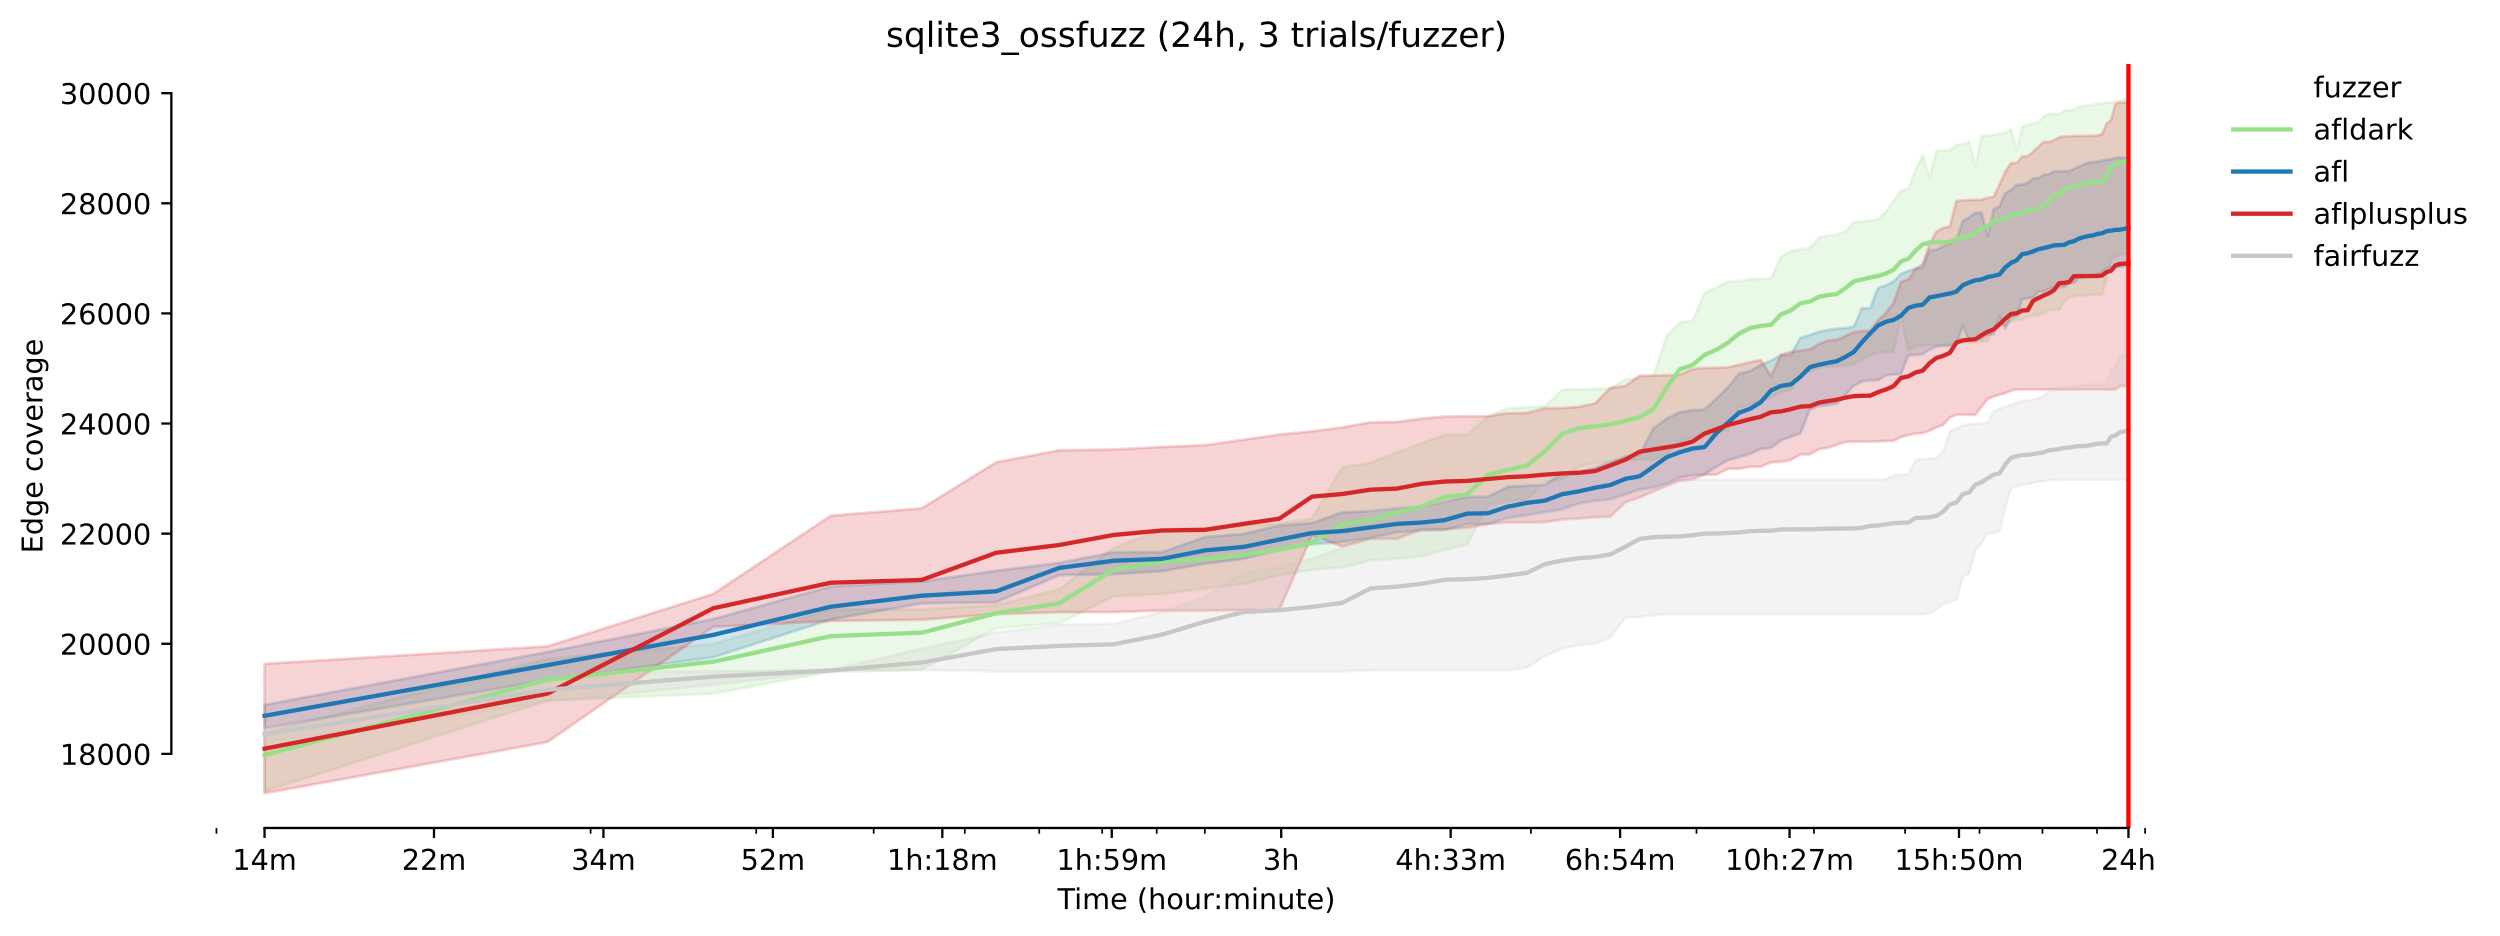 <?xml version="1.0" encoding="utf-8" standalone="no"?>
<!DOCTYPE svg PUBLIC "-//W3C//DTD SVG 1.1//EN"
  "http://www.w3.org/Graphics/SVG/1.1/DTD/svg11.dtd">
<!-- Created with matplotlib (https://matplotlib.org/) -->
<svg height="325.986pt" version="1.1" viewBox="0 0 870.904 325.986" width="870.904pt" xmlns="http://www.w3.org/2000/svg" xmlns:xlink="http://www.w3.org/1999/xlink">
 <defs>
  <style type="text/css">*{stroke-linecap:butt;stroke-linejoin:round;}</style>
 </defs>
 <g id="figure_1">
  <g id="patch_1">
   <path d="M 0 325.986 
L 870.904 325.986 
L 870.904 0 
L 0 0 
z
" style="fill:#ffffff;"/>
  </g>
  <g id="axes_1">
   <g id="patch_2">
    <path d="M 59.691 288.43 
L 773.931 288.43 
L 773.931 22.318 
L 59.691 22.318 
z
" style="fill:#ffffff;"/>
   </g>
   <g id="PolyCollection_1">
    <defs>
     <path d="M 92.156 -70.693 
L 92.156 -50.362 
L 190.761 -81.933 
L 248.441 -84.349 
L 289.366 -91.983 
L 321.109 -92.731 
L 347.046 -107.135 
L 368.975 -108.9 
L 387.971 -118.337 
L 404.726 -119.046 
L 419.714 -120.983 
L 433.273 -122.595 
L 445.651 -125.644 
L 457.037 -127.543 
L 467.58 -128.349 
L 477.394 -130.708 
L 486.575 -131.398 
L 495.2 -132.242 
L 503.331 -134.467 
L 511.022 -136.232 
L 518.319 -150.041 
L 525.26 -151.518 
L 531.878 -151.921 
L 538.201 -158.02 
L 544.256 -159.056 
L 550.063 -163.487 
L 555.642 -164.676 
L 561.011 -165.117 
L 566.184 -165.558 
L 571.176 -165.827 
L 575.999 -165.827 
L 580.664 -167.917 
L 585.18 -171.926 
L 589.558 -173.652 
L 593.804 -174.036 
L 597.928 -175.647 
L 601.936 -176.165 
L 605.833 -184.106 
L 609.627 -185.045 
L 613.322 -186.656 
L 616.924 -187.309 
L 620.437 -189.572 
L 623.865 -190.09 
L 627.212 -195.499 
L 630.482 -196.477 
L 633.679 -197.877 
L 636.806 -198.184 
L 639.865 -198.414 
L 642.86 -198.567 
L 645.794 -199.009 
L 648.668 -200.754 
L 651.485 -202.25 
L 654.247 -203.267 
L 656.957 -203.286 
L 659.616 -203.286 
L 662.226 -216.168 
L 664.789 -203.784 
L 667.307 -205.434 
L 669.781 -205.607 
L 672.213 -205.779 
L 674.604 -205.818 
L 676.955 -205.856 
L 679.269 -206.009 
L 681.545 -206.412 
L 683.785 -206.489 
L 685.991 -206.661 
L 688.163 -206.681 
L 690.302 -206.853 
L 692.409 -207.122 
L 694.486 -212.089 
L 696.533 -212.435 
L 698.551 -212.722 
L 700.54 -214.027 
L 702.503 -214.64 
L 704.438 -214.679 
L 706.348 -215.676 
L 708.232 -216.232 
L 710.091 -216.29 
L 711.927 -216.98 
L 713.739 -217.959 
L 715.529 -217.959 
L 717.296 -217.997 
L 719.041 -220.932 
L 720.766 -222.543 
L 722.469 -222.658 
L 724.153 -222.984 
L 725.817 -222.984 
L 727.461 -223.156 
L 729.087 -223.31 
L 730.695 -223.31 
L 732.284 -223.444 
L 733.856 -229.083 
L 735.411 -235.892 
L 736.949 -236.698 
L 738.47 -237.158 
L 739.976 -237.35 
L 741.465 -238.059 
L 741.465 -291.572 
L 741.465 -291.572 
L 739.976 -291.515 
L 738.47 -290.939 
L 736.949 -290.556 
L 735.411 -290.268 
L 733.856 -290.21 
L 732.284 -289.923 
L 730.695 -289.923 
L 729.087 -289.424 
L 727.461 -289.213 
L 725.817 -289.156 
L 724.153 -288.714 
L 722.469 -287.775 
L 720.766 -287.525 
L 719.041 -287.525 
L 717.296 -286.259 
L 715.529 -286.259 
L 713.739 -286.221 
L 711.927 -285.473 
L 710.091 -283.344 
L 708.232 -282.922 
L 706.348 -282.596 
L 704.438 -281.829 
L 702.503 -273.811 
L 700.54 -281.081 
L 698.551 -279.719 
L 696.533 -279.431 
L 694.486 -278.971 
L 692.409 -278.894 
L 690.302 -278.53 
L 688.163 -268.193 
L 685.991 -276.708 
L 683.785 -275.672 
L 681.545 -275.576 
L 679.269 -273.581 
L 676.955 -273.581 
L 674.604 -273.524 
L 672.213 -264.087 
L 669.781 -272.047 
L 667.307 -266.811 
L 664.789 -260.117 
L 662.226 -259.503 
L 659.616 -255.859 
L 656.957 -252.31 
L 654.247 -249.644 
L 651.485 -249.242 
L 648.668 -248.685 
L 645.794 -248.666 
L 642.86 -245.31 
L 639.865 -244.274 
L 636.806 -243.89 
L 633.679 -243.257 
L 630.482 -239.575 
L 627.212 -239.095 
L 623.865 -238.52 
L 620.437 -236.698 
L 616.924 -228.853 
L 613.322 -228.815 
L 609.627 -228.661 
L 605.833 -228.086 
L 601.936 -227.856 
L 597.928 -225.861 
L 593.804 -223.904 
L 589.558 -214.276 
L 585.18 -213.566 
L 580.664 -209.021 
L 575.999 -195.153 
L 571.176 -194.233 
L 566.184 -193.83 
L 561.011 -190.646 
L 555.642 -190.454 
L 550.063 -190.435 
L 544.256 -190.186 
L 538.201 -184.374 
L 531.878 -184.125 
L 525.26 -183.703 
L 518.319 -180.922 
L 511.022 -174.496 
L 503.331 -174.496 
L 495.2 -171.562 
L 486.575 -168.454 
L 477.394 -164.753 
L 467.58 -163.218 
L 457.037 -145.323 
L 445.651 -143.635 
L 433.273 -142.849 
L 419.714 -142.024 
L 404.726 -141.525 
L 387.971 -135.138 
L 368.975 -120.696 
L 347.046 -115.133 
L 321.109 -113.733 
L 289.366 -113.637 
L 248.441 -101.65 
L 190.761 -96.51 
L 92.156 -70.693 
z
" id="m9c0eb3cdfd" style="stroke:#98df8a;stroke-opacity:0.2;"/>
    </defs>
    <g clip-path="url(#pef8b99f3bb)">
     <use style="fill:#98df8a;fill-opacity:0.2;stroke:#98df8a;stroke-opacity:0.2;" x="0" xlink:href="#m9c0eb3cdfd" y="325.986"/>
    </g>
   </g>
   <g id="PolyCollection_2">
    <defs>
     <path d="M 92.156 -80.436 
L 92.156 -72.323 
L 190.761 -89.087 
L 248.441 -97.008 
L 289.366 -110.185 
L 321.109 -115.766 
L 347.046 -116.188 
L 368.975 -125.606 
L 387.971 -125.951 
L 404.726 -127.006 
L 419.714 -129.615 
L 433.273 -131.341 
L 445.651 -134.39 
L 457.037 -136.347 
L 467.58 -137.248 
L 477.394 -138.572 
L 486.575 -140.566 
L 495.2 -141.123 
L 503.331 -141.372 
L 511.022 -143.405 
L 518.319 -143.405 
L 525.26 -145.649 
L 531.878 -146.531 
L 538.201 -147.586 
L 544.256 -148.603 
L 550.063 -150.636 
L 555.642 -151.538 
L 561.011 -152.017 
L 566.184 -153.762 
L 571.176 -155.469 
L 575.999 -156.141 
L 580.664 -157.598 
L 585.18 -159.593 
L 589.558 -160.399 
L 593.804 -160.706 
L 597.928 -163.429 
L 601.936 -165.616 
L 605.833 -166.747 
L 609.627 -167.841 
L 613.322 -169.586 
L 616.924 -169.931 
L 620.437 -172.578 
L 623.865 -173.787 
L 627.212 -175.052 
L 630.482 -183.338 
L 633.679 -184.508 
L 636.806 -184.911 
L 639.865 -185.333 
L 642.86 -188.402 
L 645.794 -191.567 
L 648.668 -193.178 
L 651.485 -193.485 
L 654.247 -193.504 
L 656.957 -195.211 
L 659.616 -195.556 
L 662.226 -195.69 
L 664.789 -202.231 
L 667.307 -202.327 
L 669.781 -202.614 
L 672.213 -204.245 
L 674.604 -205.28 
L 676.955 -205.491 
L 679.269 -205.568 
L 681.545 -206.259 
L 683.785 -212.454 
L 685.991 -207.275 
L 688.163 -207.851 
L 690.302 -207.966 
L 692.409 -209.328 
L 694.486 -209.577 
L 696.533 -215.663 
L 698.551 -211.552 
L 700.54 -215.293 
L 702.503 -215.868 
L 704.438 -221.775 
L 706.348 -222.082 
L 708.232 -222.37 
L 710.091 -224.403 
L 711.927 -224.442 
L 713.739 -225.401 
L 715.529 -225.784 
L 717.296 -225.976 
L 719.041 -225.976 
L 720.766 -227.338 
L 722.469 -227.338 
L 724.153 -229.083 
L 725.817 -229.294 
L 727.461 -229.563 
L 729.087 -229.601 
L 730.695 -230.637 
L 732.284 -231.001 
L 733.856 -232.593 
L 735.411 -232.919 
L 736.949 -232.919 
L 738.47 -232.919 
L 739.976 -233.149 
L 741.465 -234.07 
L 741.465 -271.28 
L 741.465 -271.28 
L 739.976 -271.03 
L 738.47 -271.03 
L 736.949 -270.973 
L 735.411 -270.455 
L 733.856 -270.378 
L 732.284 -270.014 
L 730.695 -269.726 
L 729.087 -269.419 
L 727.461 -269.419 
L 725.817 -268.69 
L 724.153 -267.866 
L 722.469 -267.194 
L 720.766 -266.389 
L 719.041 -266.331 
L 717.296 -266.293 
L 715.529 -266.293 
L 713.739 -265.353 
L 711.927 -265.027 
L 710.091 -263.934 
L 708.232 -263.742 
L 706.348 -262.361 
L 704.438 -261.709 
L 702.503 -261.574 
L 700.54 -259.771 
L 698.551 -258.717 
L 696.533 -253.979 
L 694.486 -253.039 
L 692.409 -243.718 
L 690.302 -251.888 
L 688.163 -251.85 
L 685.991 -250.277 
L 683.785 -249.011 
L 681.545 -242.509 
L 679.269 -241.128 
L 676.955 -240.246 
L 674.604 -238.999 
L 672.213 -238.75 
L 669.781 -232.785 
L 667.307 -232.401 
L 664.789 -231.615 
L 662.226 -230.579 
L 659.616 -227.932 
L 656.957 -226.513 
L 654.247 -225.688 
L 651.485 -218.63 
L 648.668 -218.592 
L 645.794 -212.224 
L 642.86 -211.706 
L 639.865 -211.476 
L 636.806 -211.054 
L 633.679 -210.44 
L 630.482 -209.289 
L 627.212 -208.292 
L 623.865 -202.346 
L 620.437 -202.192 
L 616.924 -200.332 
L 613.322 -198.836 
L 609.627 -196.726 
L 605.833 -195.805 
L 601.936 -191.068 
L 597.928 -187.136 
L 593.804 -183.319 
L 589.558 -183.051 
L 585.18 -182.418 
L 580.664 -180.154 
L 575.999 -176.798 
L 571.176 -167.515 
L 566.184 -166.939 
L 561.011 -164.944 
L 555.642 -163.103 
L 550.063 -161.741 
L 544.256 -161.3 
L 538.201 -157.004 
L 531.878 -156.735 
L 525.26 -156.428 
L 518.319 -152.919 
L 511.022 -152.88 
L 503.331 -151.211 
L 495.2 -149.389 
L 486.575 -148.891 
L 477.394 -147.912 
L 467.58 -147.491 
L 457.037 -143.77 
L 445.651 -142.906 
L 433.273 -140.01 
L 419.714 -138.879 
L 404.726 -133.604 
L 387.971 -133.604 
L 368.975 -129.902 
L 347.046 -127.159 
L 321.109 -123.458 
L 289.366 -121.674 
L 248.441 -110.338 
L 190.761 -98.869 
L 92.156 -80.436 
z
" id="m97192f1bc1" style="stroke:#1f77b4;stroke-opacity:0.2;"/>
    </defs>
    <g clip-path="url(#pef8b99f3bb)">
     <use style="fill:#1f77b4;fill-opacity:0.2;stroke:#1f77b4;stroke-opacity:0.2;" x="0" xlink:href="#m97192f1bc1" y="325.986"/>
    </g>
   </g>
   <g id="PolyCollection_3">
    <defs>
     <path d="M 92.156 -94.726 
L 92.156 -49.652 
L 190.761 -67.49 
L 248.441 -107.615 
L 289.366 -109.705 
L 321.109 -110.07 
L 347.046 -112.065 
L 368.975 -112.717 
L 387.971 -112.755 
L 404.726 -113.292 
L 419.714 -113.292 
L 433.273 -113.465 
L 445.651 -113.484 
L 457.037 -139.473 
L 467.58 -135.656 
L 477.394 -138.265 
L 486.575 -138.303 
L 495.2 -141.602 
L 503.331 -141.602 
L 511.022 -142.101 
L 518.319 -143.482 
L 525.26 -144 
L 531.878 -144 
L 538.201 -144.115 
L 544.256 -145.055 
L 550.063 -145.362 
L 555.642 -145.783 
L 561.011 -145.994 
L 566.184 -150.981 
L 571.176 -152.669 
L 575.999 -154.856 
L 580.664 -156.755 
L 585.18 -158.538 
L 589.558 -158.999 
L 593.804 -160.61 
L 597.928 -160.61 
L 601.936 -162.662 
L 605.833 -162.662 
L 609.627 -163.353 
L 613.322 -163.372 
L 616.924 -164.925 
L 620.437 -165.079 
L 623.865 -165.769 
L 627.212 -167.706 
L 630.482 -167.706 
L 633.679 -169.529 
L 636.806 -169.989 
L 639.865 -171.063 
L 642.86 -171.984 
L 645.794 -172.118 
L 648.668 -172.156 
L 651.485 -172.156 
L 654.247 -172.233 
L 656.957 -172.386 
L 659.616 -172.406 
L 662.226 -173.71 
L 664.789 -174.439 
L 667.307 -174.937 
L 669.781 -175.11 
L 672.213 -175.935 
L 674.604 -177.105 
L 676.955 -177.968 
L 679.269 -180.576 
L 681.545 -181.516 
L 683.785 -181.516 
L 685.991 -181.516 
L 688.163 -181.516 
L 690.302 -184.336 
L 692.409 -186.963 
L 694.486 -187.846 
L 696.533 -188.459 
L 698.551 -189.054 
L 700.54 -189.802 
L 702.503 -190.32 
L 704.438 -190.32 
L 706.348 -190.32 
L 708.232 -190.32 
L 710.091 -190.32 
L 711.927 -190.32 
L 713.739 -190.32 
L 715.529 -190.32 
L 717.296 -190.32 
L 719.041 -190.32 
L 720.766 -190.32 
L 722.469 -190.32 
L 724.153 -190.32 
L 725.817 -190.32 
L 727.461 -190.32 
L 729.087 -190.32 
L 730.695 -190.32 
L 732.284 -190.32 
L 733.856 -190.32 
L 735.411 -190.32 
L 736.949 -190.32 
L 738.47 -191.471 
L 739.976 -191.471 
L 741.465 -191.471 
L 741.465 -290.249 
L 741.465 -290.249 
L 739.976 -290.249 
L 738.47 -290.23 
L 736.949 -289.846 
L 735.411 -284.207 
L 733.856 -282.922 
L 732.284 -279.22 
L 730.695 -278.798 
L 729.087 -278.683 
L 727.461 -278.664 
L 725.817 -278.664 
L 724.153 -278.664 
L 722.469 -278.587 
L 720.766 -278.434 
L 719.041 -278.434 
L 717.296 -278.146 
L 715.529 -277.11 
L 713.739 -276.535 
L 711.927 -276.516 
L 710.091 -274.885 
L 708.232 -273.14 
L 706.348 -271.548 
L 704.438 -271.452 
L 702.503 -269.189 
L 700.54 -269.17 
L 698.551 -266.158 
L 696.533 -261.594 
L 694.486 -257.431 
L 692.409 -257.086 
L 690.302 -256.377 
L 688.163 -256.338 
L 685.991 -256.3 
L 683.785 -256.146 
L 681.545 -255.955 
L 679.269 -247.151 
L 676.955 -246.575 
L 674.604 -245.29 
L 672.213 -241.052 
L 669.781 -233.955 
L 667.307 -232.248 
L 664.789 -228.661 
L 662.226 -227.798 
L 659.616 -220.394 
L 656.957 -216.961 
L 654.247 -214.429 
L 651.485 -210.747 
L 648.668 -210.689 
L 645.794 -210.287 
L 642.86 -208.906 
L 639.865 -207.62 
L 636.806 -207.314 
L 633.679 -206.163 
L 630.482 -204.321 
L 627.212 -203.842 
L 623.865 -203.362 
L 620.437 -202.423 
L 616.924 -194.981 
L 613.322 -200.601 
L 609.627 -199.776 
L 605.833 -198.874 
L 601.936 -198.011 
L 597.928 -197.858 
L 593.804 -197.819 
L 589.558 -197.397 
L 585.18 -195.441 
L 580.664 -195.288 
L 575.999 -195.134 
L 571.176 -195.134 
L 566.184 -191.49 
L 561.011 -190.915 
L 555.642 -185.467 
L 550.063 -184.24 
L 544.256 -183.837 
L 538.201 -183.799 
L 531.878 -182.149 
L 525.26 -182.034 
L 518.319 -180.96 
L 511.022 -180.96 
L 503.331 -180.864 
L 495.2 -180.154 
L 486.575 -178.965 
L 477.394 -178.869 
L 467.58 -177.086 
L 457.037 -175.743 
L 445.651 -174.592 
L 433.273 -172.808 
L 419.714 -170.89 
L 404.726 -170.296 
L 387.971 -169.413 
L 368.975 -169.107 
L 347.046 -164.964 
L 321.109 -148.91 
L 289.366 -146.321 
L 248.441 -119.091 
L 190.761 -100.844 
L 92.156 -94.726 
z
" id="mcede257e1c" style="stroke:#d62728;stroke-opacity:0.2;"/>
    </defs>
    <g clip-path="url(#pef8b99f3bb)">
     <use style="fill:#d62728;fill-opacity:0.2;stroke:#d62728;stroke-opacity:0.2;" x="0" xlink:href="#mcede257e1c" y="325.986"/>
    </g>
   </g>
   <g id="PolyCollection_4">
    <defs>
     <path d="M 92.156 -72.956 
L 92.156 -67.298 
L 190.761 -81.549 
L 248.441 -87.437 
L 289.366 -92.136 
L 321.109 -92.571 
L 347.046 -92.136 
L 368.975 -92.136 
L 387.971 -92.136 
L 404.726 -92.136 
L 419.714 -92.136 
L 433.273 -92.136 
L 445.651 -92.136 
L 457.037 -92.136 
L 467.58 -92.136 
L 477.394 -92.482 
L 486.575 -92.482 
L 495.2 -92.482 
L 503.331 -92.482 
L 511.022 -92.482 
L 518.319 -92.482 
L 525.26 -92.482 
L 531.878 -93.441 
L 538.201 -97.449 
L 544.256 -100.096 
L 550.063 -101.247 
L 555.642 -101.746 
L 561.011 -103.932 
L 566.184 -110.856 
L 571.176 -111.086 
L 575.999 -111.758 
L 580.664 -112.045 
L 585.18 -112.045 
L 589.558 -112.045 
L 593.804 -112.045 
L 597.928 -112.045 
L 601.936 -112.045 
L 605.833 -112.045 
L 609.627 -112.045 
L 613.322 -112.045 
L 616.924 -112.045 
L 620.437 -112.045 
L 623.865 -112.045 
L 627.212 -112.045 
L 630.482 -112.045 
L 633.679 -112.045 
L 636.806 -112.045 
L 639.865 -112.045 
L 642.86 -112.045 
L 645.794 -112.045 
L 648.668 -112.045 
L 651.485 -112.045 
L 654.247 -112.045 
L 656.957 -112.045 
L 659.616 -112.045 
L 662.226 -112.045 
L 664.789 -112.045 
L 667.307 -112.045 
L 669.781 -112.045 
L 672.213 -112.41 
L 674.604 -113.676 
L 676.955 -115.632 
L 679.269 -116.227 
L 681.545 -117.147 
L 683.785 -125.011 
L 685.991 -126.277 
L 688.163 -134.448 
L 690.302 -136.73 
L 692.409 -140.355 
L 694.486 -140.355 
L 696.533 -140.835 
L 698.551 -149.236 
L 700.54 -155.757 
L 702.503 -156.62 
L 704.438 -157.1 
L 706.348 -157.33 
L 708.232 -157.771 
L 710.091 -158.155 
L 711.927 -158.347 
L 713.739 -158.73 
L 715.529 -158.749 
L 717.296 -158.884 
L 719.041 -158.884 
L 720.766 -158.884 
L 722.469 -158.884 
L 724.153 -158.884 
L 725.817 -158.884 
L 727.461 -158.884 
L 729.087 -158.884 
L 730.695 -158.884 
L 732.284 -158.884 
L 733.856 -158.884 
L 735.411 -158.884 
L 736.949 -158.884 
L 738.47 -158.884 
L 739.976 -158.884 
L 741.465 -158.884 
L 741.465 -203.401 
L 741.465 -203.401 
L 739.976 -202.308 
L 738.47 -201.579 
L 736.949 -198.28 
L 735.411 -197.206 
L 733.856 -192.065 
L 732.284 -192.065 
L 730.695 -192.065 
L 729.087 -192.008 
L 727.461 -191.969 
L 725.817 -191.797 
L 724.153 -191.797 
L 722.469 -191.528 
L 720.766 -191.106 
L 719.041 -190.838 
L 717.296 -190.608 
L 715.529 -190.416 
L 713.739 -189.706 
L 711.927 -187.942 
L 710.091 -187.328 
L 708.232 -186.81 
L 706.348 -186.388 
L 704.438 -186.388 
L 702.503 -185.717 
L 700.54 -184.892 
L 698.551 -184.355 
L 696.533 -183.492 
L 694.486 -182.609 
L 692.409 -178.735 
L 690.302 -178.39 
L 688.163 -178.371 
L 685.991 -178.198 
L 683.785 -177.757 
L 681.545 -176.74 
L 679.269 -175.8 
L 676.955 -168.8 
L 674.604 -166.306 
L 672.213 -166.172 
L 669.781 -165.923 
L 667.307 -165.731 
L 664.789 -160.878 
L 662.226 -160.571 
L 659.616 -160.284 
L 656.957 -159.056 
L 654.247 -158.884 
L 651.485 -158.884 
L 648.668 -158.884 
L 645.794 -158.884 
L 642.86 -158.884 
L 639.865 -158.884 
L 636.806 -158.884 
L 633.679 -158.884 
L 630.482 -158.884 
L 627.212 -158.884 
L 623.865 -158.884 
L 620.437 -158.884 
L 616.924 -158.884 
L 613.322 -158.884 
L 609.627 -158.884 
L 605.833 -158.884 
L 601.936 -158.884 
L 597.928 -158.884 
L 593.804 -158.884 
L 589.558 -158.884 
L 585.18 -158.884 
L 580.664 -158.884 
L 575.999 -158.884 
L 571.176 -158.884 
L 566.184 -158.884 
L 561.011 -158.884 
L 555.642 -158.289 
L 550.063 -157.982 
L 544.256 -157.081 
L 538.201 -156.946 
L 531.878 -155.949 
L 525.26 -154.261 
L 518.319 -152.612 
L 511.022 -151.557 
L 503.331 -151.211 
L 495.2 -149.888 
L 486.575 -149.37 
L 477.394 -148.008 
L 467.58 -135.1 
L 457.037 -131.322 
L 445.651 -128.291 
L 433.273 -126.584 
L 419.714 -118.049 
L 404.726 -112.717 
L 387.971 -108.708 
L 368.975 -108.305 
L 347.046 -105.639 
L 321.109 -99.981 
L 289.366 -92.673 
L 248.441 -92.136 
L 190.761 -91.983 
L 92.156 -72.956 
z
" id="mf74873ef1d" style="stroke:#c7c7c7;stroke-opacity:0.2;"/>
    </defs>
    <g clip-path="url(#pef8b99f3bb)">
     <use style="fill:#c7c7c7;fill-opacity:0.2;stroke:#c7c7c7;stroke-opacity:0.2;" x="0" xlink:href="#mf74873ef1d" y="325.986"/>
    </g>
   </g>
   <g id="matplotlib.axis_1">
    <g id="xtick_1">
     <g id="line2d_1">
      <defs>
       <path d="M 0 0 
L 0 3.5 
" id="maba04b8f3f" style="stroke:#000000;stroke-width:0.8;"/>
      </defs>
      <g>
       <use style="stroke:#000000;stroke-width:0.8;" x="92.156" xlink:href="#maba04b8f3f" y="288.43"/>
      </g>
     </g>
     <g id="text_1">
      <!-- 14m -->
      <g transform="translate(80.923 303.029)scale(0.1 -0.1)">
       <defs>
        <path d="M 12.406 8.297 
L 28.516 8.297 
L 28.516 63.922 
L 10.984 60.406 
L 10.984 69.391 
L 28.422 72.906 
L 38.281 72.906 
L 38.281 8.297 
L 54.391 8.297 
L 54.391 0 
L 12.406 0 
z
" id="DejaVuSans-49"/>
        <path d="M 37.797 64.312 
L 12.891 25.391 
L 37.797 25.391 
z
M 35.203 72.906 
L 47.609 72.906 
L 47.609 25.391 
L 58.016 25.391 
L 58.016 17.188 
L 47.609 17.188 
L 47.609 0 
L 37.797 0 
L 37.797 17.188 
L 4.891 17.188 
L 4.891 26.703 
z
" id="DejaVuSans-52"/>
        <path d="M 52 44.188 
Q 55.375 50.25 60.062 53.125 
Q 64.75 56 71.094 56 
Q 79.641 56 84.281 50.016 
Q 88.922 44.047 88.922 33.016 
L 88.922 0 
L 79.891 0 
L 79.891 32.719 
Q 79.891 40.578 77.094 44.375 
Q 74.312 48.188 68.609 48.188 
Q 61.625 48.188 57.562 43.547 
Q 53.516 38.922 53.516 30.906 
L 53.516 0 
L 44.484 0 
L 44.484 32.719 
Q 44.484 40.625 41.703 44.406 
Q 38.922 48.188 33.109 48.188 
Q 26.219 48.188 22.156 43.531 
Q 18.109 38.875 18.109 30.906 
L 18.109 0 
L 9.078 0 
L 9.078 54.688 
L 18.109 54.688 
L 18.109 46.188 
Q 21.188 51.219 25.484 53.609 
Q 29.781 56 35.688 56 
Q 41.656 56 45.828 52.969 
Q 50 49.953 52 44.188 
z
" id="DejaVuSans-109"/>
       </defs>
       <use xlink:href="#DejaVuSans-49"/>
       <use x="63.623" xlink:href="#DejaVuSans-52"/>
       <use x="127.246" xlink:href="#DejaVuSans-109"/>
      </g>
     </g>
    </g>
    <g id="xtick_2">
     <g id="line2d_2">
      <g>
       <use style="stroke:#000000;stroke-width:0.8;" x="151.184" xlink:href="#maba04b8f3f" y="288.43"/>
      </g>
     </g>
     <g id="text_2">
      <!-- 22m -->
      <g transform="translate(139.952 303.029)scale(0.1 -0.1)">
       <defs>
        <path d="M 19.188 8.297 
L 53.609 8.297 
L 53.609 0 
L 7.328 0 
L 7.328 8.297 
Q 12.938 14.109 22.625 23.891 
Q 32.328 33.688 34.812 36.531 
Q 39.547 41.844 41.422 45.531 
Q 43.312 49.219 43.312 52.781 
Q 43.312 58.594 39.234 62.25 
Q 35.156 65.922 28.609 65.922 
Q 23.969 65.922 18.812 64.312 
Q 13.672 62.703 7.812 59.422 
L 7.812 69.391 
Q 13.766 71.781 18.938 73 
Q 24.125 74.219 28.422 74.219 
Q 39.75 74.219 46.484 68.547 
Q 53.219 62.891 53.219 53.422 
Q 53.219 48.922 51.531 44.891 
Q 49.859 40.875 45.406 35.406 
Q 44.188 33.984 37.641 27.219 
Q 31.109 20.453 19.188 8.297 
z
" id="DejaVuSans-50"/>
       </defs>
       <use xlink:href="#DejaVuSans-50"/>
       <use x="63.623" xlink:href="#DejaVuSans-50"/>
       <use x="127.246" xlink:href="#DejaVuSans-109"/>
      </g>
     </g>
    </g>
    <g id="xtick_3">
     <g id="line2d_3">
      <g>
       <use style="stroke:#000000;stroke-width:0.8;" x="210.213" xlink:href="#maba04b8f3f" y="288.43"/>
      </g>
     </g>
     <g id="text_3">
      <!-- 34m -->
      <g transform="translate(198.98 303.029)scale(0.1 -0.1)">
       <defs>
        <path d="M 40.578 39.312 
Q 47.656 37.797 51.625 33 
Q 55.609 28.219 55.609 21.188 
Q 55.609 10.406 48.188 4.484 
Q 40.766 -1.422 27.094 -1.422 
Q 22.516 -1.422 17.656 -0.516 
Q 12.797 0.391 7.625 2.203 
L 7.625 11.719 
Q 11.719 9.328 16.594 8.109 
Q 21.484 6.891 26.812 6.891 
Q 36.078 6.891 40.938 10.547 
Q 45.797 14.203 45.797 21.188 
Q 45.797 27.641 41.281 31.266 
Q 36.766 34.906 28.719 34.906 
L 20.219 34.906 
L 20.219 43.016 
L 29.109 43.016 
Q 36.375 43.016 40.234 45.922 
Q 44.094 48.828 44.094 54.297 
Q 44.094 59.906 40.109 62.906 
Q 36.141 65.922 28.719 65.922 
Q 24.656 65.922 20.016 65.031 
Q 15.375 64.156 9.812 62.312 
L 9.812 71.094 
Q 15.438 72.656 20.344 73.438 
Q 25.25 74.219 29.594 74.219 
Q 40.828 74.219 47.359 69.109 
Q 53.906 64.016 53.906 55.328 
Q 53.906 49.266 50.438 45.094 
Q 46.969 40.922 40.578 39.312 
z
" id="DejaVuSans-51"/>
       </defs>
       <use xlink:href="#DejaVuSans-51"/>
       <use x="63.623" xlink:href="#DejaVuSans-52"/>
       <use x="127.246" xlink:href="#DejaVuSans-109"/>
      </g>
     </g>
    </g>
    <g id="xtick_4">
     <g id="line2d_4">
      <g>
       <use style="stroke:#000000;stroke-width:0.8;" x="269.241" xlink:href="#maba04b8f3f" y="288.43"/>
      </g>
     </g>
     <g id="text_4">
      <!-- 52m -->
      <g transform="translate(258.008 303.029)scale(0.1 -0.1)">
       <defs>
        <path d="M 10.797 72.906 
L 49.516 72.906 
L 49.516 64.594 
L 19.828 64.594 
L 19.828 46.734 
Q 21.969 47.469 24.109 47.828 
Q 26.266 48.188 28.422 48.188 
Q 40.625 48.188 47.75 41.5 
Q 54.891 34.812 54.891 23.391 
Q 54.891 11.625 47.562 5.094 
Q 40.234 -1.422 26.906 -1.422 
Q 22.312 -1.422 17.547 -0.641 
Q 12.797 0.141 7.719 1.703 
L 7.719 11.625 
Q 12.109 9.234 16.797 8.062 
Q 21.484 6.891 26.703 6.891 
Q 35.156 6.891 40.078 11.328 
Q 45.016 15.766 45.016 23.391 
Q 45.016 31 40.078 35.438 
Q 35.156 39.891 26.703 39.891 
Q 22.75 39.891 18.812 39.016 
Q 14.891 38.141 10.797 36.281 
z
" id="DejaVuSans-53"/>
       </defs>
       <use xlink:href="#DejaVuSans-53"/>
       <use x="63.623" xlink:href="#DejaVuSans-50"/>
       <use x="127.246" xlink:href="#DejaVuSans-109"/>
      </g>
     </g>
    </g>
    <g id="xtick_5">
     <g id="line2d_5">
      <g>
       <use style="stroke:#000000;stroke-width:0.8;" x="328.269" xlink:href="#maba04b8f3f" y="288.43"/>
      </g>
     </g>
     <g id="text_5">
      <!-- 1h:18m -->
      <g transform="translate(309.002 303.029)scale(0.1 -0.1)">
       <defs>
        <path d="M 54.891 33.016 
L 54.891 0 
L 45.906 0 
L 45.906 32.719 
Q 45.906 40.484 42.875 44.328 
Q 39.844 48.188 33.797 48.188 
Q 26.516 48.188 22.312 43.547 
Q 18.109 38.922 18.109 30.906 
L 18.109 0 
L 9.078 0 
L 9.078 75.984 
L 18.109 75.984 
L 18.109 46.188 
Q 21.344 51.125 25.703 53.562 
Q 30.078 56 35.797 56 
Q 45.219 56 50.047 50.172 
Q 54.891 44.344 54.891 33.016 
z
" id="DejaVuSans-104"/>
        <path d="M 11.719 12.406 
L 22.016 12.406 
L 22.016 0 
L 11.719 0 
z
M 11.719 51.703 
L 22.016 51.703 
L 22.016 39.312 
L 11.719 39.312 
z
" id="DejaVuSans-58"/>
        <path d="M 31.781 34.625 
Q 24.75 34.625 20.719 30.859 
Q 16.703 27.094 16.703 20.516 
Q 16.703 13.922 20.719 10.156 
Q 24.75 6.391 31.781 6.391 
Q 38.812 6.391 42.859 10.172 
Q 46.922 13.969 46.922 20.516 
Q 46.922 27.094 42.891 30.859 
Q 38.875 34.625 31.781 34.625 
z
M 21.922 38.812 
Q 15.578 40.375 12.031 44.719 
Q 8.5 49.078 8.5 55.328 
Q 8.5 64.062 14.719 69.141 
Q 20.953 74.219 31.781 74.219 
Q 42.672 74.219 48.875 69.141 
Q 55.078 64.062 55.078 55.328 
Q 55.078 49.078 51.531 44.719 
Q 48 40.375 41.703 38.812 
Q 48.828 37.156 52.797 32.312 
Q 56.781 27.484 56.781 20.516 
Q 56.781 9.906 50.312 4.234 
Q 43.844 -1.422 31.781 -1.422 
Q 19.734 -1.422 13.25 4.234 
Q 6.781 9.906 6.781 20.516 
Q 6.781 27.484 10.781 32.312 
Q 14.797 37.156 21.922 38.812 
z
M 18.312 54.391 
Q 18.312 48.734 21.844 45.562 
Q 25.391 42.391 31.781 42.391 
Q 38.141 42.391 41.719 45.562 
Q 45.312 48.734 45.312 54.391 
Q 45.312 60.062 41.719 63.234 
Q 38.141 66.406 31.781 66.406 
Q 25.391 66.406 21.844 63.234 
Q 18.312 60.062 18.312 54.391 
z
" id="DejaVuSans-56"/>
       </defs>
       <use xlink:href="#DejaVuSans-49"/>
       <use x="63.623" xlink:href="#DejaVuSans-104"/>
       <use x="127.002" xlink:href="#DejaVuSans-58"/>
       <use x="160.693" xlink:href="#DejaVuSans-49"/>
       <use x="224.316" xlink:href="#DejaVuSans-56"/>
       <use x="287.939" xlink:href="#DejaVuSans-109"/>
      </g>
     </g>
    </g>
    <g id="xtick_6">
     <g id="line2d_6">
      <g>
       <use style="stroke:#000000;stroke-width:0.8;" x="387.297" xlink:href="#maba04b8f3f" y="288.43"/>
      </g>
     </g>
     <g id="text_6">
      <!-- 1h:59m -->
      <g transform="translate(368.03 303.029)scale(0.1 -0.1)">
       <defs>
        <path d="M 10.984 1.516 
L 10.984 10.5 
Q 14.703 8.734 18.5 7.812 
Q 22.312 6.891 25.984 6.891 
Q 35.75 6.891 40.891 13.453 
Q 46.047 20.016 46.781 33.406 
Q 43.953 29.203 39.594 26.953 
Q 35.25 24.703 29.984 24.703 
Q 19.047 24.703 12.672 31.312 
Q 6.297 37.938 6.297 49.422 
Q 6.297 60.641 12.938 67.422 
Q 19.578 74.219 30.609 74.219 
Q 43.266 74.219 49.922 64.516 
Q 56.594 54.828 56.594 36.375 
Q 56.594 19.141 48.406 8.859 
Q 40.234 -1.422 26.422 -1.422 
Q 22.703 -1.422 18.891 -0.688 
Q 15.094 0.047 10.984 1.516 
z
M 30.609 32.422 
Q 37.25 32.422 41.125 36.953 
Q 45.016 41.5 45.016 49.422 
Q 45.016 57.281 41.125 61.844 
Q 37.25 66.406 30.609 66.406 
Q 23.969 66.406 20.094 61.844 
Q 16.219 57.281 16.219 49.422 
Q 16.219 41.5 20.094 36.953 
Q 23.969 32.422 30.609 32.422 
z
" id="DejaVuSans-57"/>
       </defs>
       <use xlink:href="#DejaVuSans-49"/>
       <use x="63.623" xlink:href="#DejaVuSans-104"/>
       <use x="127.002" xlink:href="#DejaVuSans-58"/>
       <use x="160.693" xlink:href="#DejaVuSans-53"/>
       <use x="224.316" xlink:href="#DejaVuSans-57"/>
       <use x="287.939" xlink:href="#DejaVuSans-109"/>
      </g>
     </g>
    </g>
    <g id="xtick_7">
     <g id="line2d_7">
      <g>
       <use style="stroke:#000000;stroke-width:0.8;" x="446.326" xlink:href="#maba04b8f3f" y="288.43"/>
      </g>
     </g>
     <g id="text_7">
      <!-- 3h -->
      <g transform="translate(439.976 303.029)scale(0.1 -0.1)">
       <use xlink:href="#DejaVuSans-51"/>
       <use x="63.623" xlink:href="#DejaVuSans-104"/>
      </g>
     </g>
    </g>
    <g id="xtick_8">
     <g id="line2d_8">
      <g>
       <use style="stroke:#000000;stroke-width:0.8;" x="505.354" xlink:href="#maba04b8f3f" y="288.43"/>
      </g>
     </g>
     <g id="text_8">
      <!-- 4h:33m -->
      <g transform="translate(486.087 303.029)scale(0.1 -0.1)">
       <use xlink:href="#DejaVuSans-52"/>
       <use x="63.623" xlink:href="#DejaVuSans-104"/>
       <use x="127.002" xlink:href="#DejaVuSans-58"/>
       <use x="160.693" xlink:href="#DejaVuSans-51"/>
       <use x="224.316" xlink:href="#DejaVuSans-51"/>
       <use x="287.939" xlink:href="#DejaVuSans-109"/>
      </g>
     </g>
    </g>
    <g id="xtick_9">
     <g id="line2d_9">
      <g>
       <use style="stroke:#000000;stroke-width:0.8;" x="564.382" xlink:href="#maba04b8f3f" y="288.43"/>
      </g>
     </g>
     <g id="text_9">
      <!-- 6h:54m -->
      <g transform="translate(545.115 303.029)scale(0.1 -0.1)">
       <defs>
        <path d="M 33.016 40.375 
Q 26.375 40.375 22.484 35.828 
Q 18.609 31.297 18.609 23.391 
Q 18.609 15.531 22.484 10.953 
Q 26.375 6.391 33.016 6.391 
Q 39.656 6.391 43.531 10.953 
Q 47.406 15.531 47.406 23.391 
Q 47.406 31.297 43.531 35.828 
Q 39.656 40.375 33.016 40.375 
z
M 52.594 71.297 
L 52.594 62.312 
Q 48.875 64.062 45.094 64.984 
Q 41.312 65.922 37.594 65.922 
Q 27.828 65.922 22.672 59.328 
Q 17.531 52.734 16.797 39.406 
Q 19.672 43.656 24.016 45.922 
Q 28.375 48.188 33.594 48.188 
Q 44.578 48.188 50.953 41.516 
Q 57.328 34.859 57.328 23.391 
Q 57.328 12.156 50.688 5.359 
Q 44.047 -1.422 33.016 -1.422 
Q 20.359 -1.422 13.672 8.266 
Q 6.984 17.969 6.984 36.375 
Q 6.984 53.656 15.188 63.938 
Q 23.391 74.219 37.203 74.219 
Q 40.922 74.219 44.703 73.484 
Q 48.484 72.75 52.594 71.297 
z
" id="DejaVuSans-54"/>
       </defs>
       <use xlink:href="#DejaVuSans-54"/>
       <use x="63.623" xlink:href="#DejaVuSans-104"/>
       <use x="127.002" xlink:href="#DejaVuSans-58"/>
       <use x="160.693" xlink:href="#DejaVuSans-53"/>
       <use x="224.316" xlink:href="#DejaVuSans-52"/>
       <use x="287.939" xlink:href="#DejaVuSans-109"/>
      </g>
     </g>
    </g>
    <g id="xtick_10">
     <g id="line2d_10">
      <g>
       <use style="stroke:#000000;stroke-width:0.8;" x="623.41" xlink:href="#maba04b8f3f" y="288.43"/>
      </g>
     </g>
     <g id="text_10">
      <!-- 10h:27m -->
      <g transform="translate(600.962 303.029)scale(0.1 -0.1)">
       <defs>
        <path d="M 31.781 66.406 
Q 24.172 66.406 20.328 58.906 
Q 16.5 51.422 16.5 36.375 
Q 16.5 21.391 20.328 13.891 
Q 24.172 6.391 31.781 6.391 
Q 39.453 6.391 43.281 13.891 
Q 47.125 21.391 47.125 36.375 
Q 47.125 51.422 43.281 58.906 
Q 39.453 66.406 31.781 66.406 
z
M 31.781 74.219 
Q 44.047 74.219 50.516 64.516 
Q 56.984 54.828 56.984 36.375 
Q 56.984 17.969 50.516 8.266 
Q 44.047 -1.422 31.781 -1.422 
Q 19.531 -1.422 13.062 8.266 
Q 6.594 17.969 6.594 36.375 
Q 6.594 54.828 13.062 64.516 
Q 19.531 74.219 31.781 74.219 
z
" id="DejaVuSans-48"/>
        <path d="M 8.203 72.906 
L 55.078 72.906 
L 55.078 68.703 
L 28.609 0 
L 18.312 0 
L 43.219 64.594 
L 8.203 64.594 
z
" id="DejaVuSans-55"/>
       </defs>
       <use xlink:href="#DejaVuSans-49"/>
       <use x="63.623" xlink:href="#DejaVuSans-48"/>
       <use x="127.246" xlink:href="#DejaVuSans-104"/>
       <use x="190.625" xlink:href="#DejaVuSans-58"/>
       <use x="224.316" xlink:href="#DejaVuSans-50"/>
       <use x="287.939" xlink:href="#DejaVuSans-55"/>
       <use x="351.562" xlink:href="#DejaVuSans-109"/>
      </g>
     </g>
    </g>
    <g id="xtick_11">
     <g id="line2d_11">
      <g>
       <use style="stroke:#000000;stroke-width:0.8;" x="682.439" xlink:href="#maba04b8f3f" y="288.43"/>
      </g>
     </g>
     <g id="text_11">
      <!-- 15h:50m -->
      <g transform="translate(659.99 303.029)scale(0.1 -0.1)">
       <use xlink:href="#DejaVuSans-49"/>
       <use x="63.623" xlink:href="#DejaVuSans-53"/>
       <use x="127.246" xlink:href="#DejaVuSans-104"/>
       <use x="190.625" xlink:href="#DejaVuSans-58"/>
       <use x="224.316" xlink:href="#DejaVuSans-53"/>
       <use x="287.939" xlink:href="#DejaVuSans-48"/>
       <use x="351.562" xlink:href="#DejaVuSans-109"/>
      </g>
     </g>
    </g>
    <g id="xtick_12">
     <g id="line2d_12">
      <g>
       <use style="stroke:#000000;stroke-width:0.8;" x="741.467" xlink:href="#maba04b8f3f" y="288.43"/>
      </g>
     </g>
     <g id="text_12">
      <!-- 24h -->
      <g transform="translate(731.936 303.029)scale(0.1 -0.1)">
       <use xlink:href="#DejaVuSans-50"/>
       <use x="63.623" xlink:href="#DejaVuSans-52"/>
       <use x="127.246" xlink:href="#DejaVuSans-104"/>
      </g>
     </g>
    </g>
    <g id="xtick_13">
     <g id="line2d_13">
      <defs>
       <path d="M 0 0 
L 0 2 
" id="m183fe9b873" style="stroke:#000000;stroke-width:0.6;"/>
      </defs>
      <g>
       <use style="stroke:#000000;stroke-width:0.6;" x="75.401" xlink:href="#m183fe9b873" y="288.43"/>
      </g>
     </g>
    </g>
    <g id="xtick_14">
     <g id="line2d_14">
      <g>
       <use style="stroke:#000000;stroke-width:0.6;" x="205.749" xlink:href="#m183fe9b873" y="288.43"/>
      </g>
     </g>
    </g>
    <g id="xtick_15">
     <g id="line2d_15">
      <g>
       <use style="stroke:#000000;stroke-width:0.6;" x="263.429" xlink:href="#m183fe9b873" y="288.43"/>
      </g>
     </g>
    </g>
    <g id="xtick_16">
     <g id="line2d_16">
      <g>
       <use style="stroke:#000000;stroke-width:0.6;" x="304.354" xlink:href="#m183fe9b873" y="288.43"/>
      </g>
     </g>
    </g>
    <g id="xtick_17">
     <g id="line2d_17">
      <g>
       <use style="stroke:#000000;stroke-width:0.6;" x="336.098" xlink:href="#m183fe9b873" y="288.43"/>
      </g>
     </g>
    </g>
    <g id="xtick_18">
     <g id="line2d_18">
      <g>
       <use style="stroke:#000000;stroke-width:0.6;" x="362.034" xlink:href="#m183fe9b873" y="288.43"/>
      </g>
     </g>
    </g>
    <g id="xtick_19">
     <g id="line2d_19">
      <g>
       <use style="stroke:#000000;stroke-width:0.6;" x="383.963" xlink:href="#m183fe9b873" y="288.43"/>
      </g>
     </g>
    </g>
    <g id="xtick_20">
     <g id="line2d_20">
      <g>
       <use style="stroke:#000000;stroke-width:0.6;" x="402.959" xlink:href="#m183fe9b873" y="288.43"/>
      </g>
     </g>
    </g>
    <g id="xtick_21">
     <g id="line2d_21">
      <g>
       <use style="stroke:#000000;stroke-width:0.6;" x="419.714" xlink:href="#m183fe9b873" y="288.43"/>
      </g>
     </g>
    </g>
    <g id="xtick_22">
     <g id="line2d_22">
      <g>
       <use style="stroke:#000000;stroke-width:0.6;" x="533.307" xlink:href="#m183fe9b873" y="288.43"/>
      </g>
     </g>
    </g>
    <g id="xtick_23">
     <g id="line2d_23">
      <g>
       <use style="stroke:#000000;stroke-width:0.6;" x="590.987" xlink:href="#m183fe9b873" y="288.43"/>
      </g>
     </g>
    </g>
    <g id="xtick_24">
     <g id="line2d_24">
      <g>
       <use style="stroke:#000000;stroke-width:0.6;" x="631.912" xlink:href="#m183fe9b873" y="288.43"/>
      </g>
     </g>
    </g>
    <g id="xtick_25">
     <g id="line2d_25">
      <g>
       <use style="stroke:#000000;stroke-width:0.6;" x="663.656" xlink:href="#m183fe9b873" y="288.43"/>
      </g>
     </g>
    </g>
    <g id="xtick_26">
     <g id="line2d_26">
      <g>
       <use style="stroke:#000000;stroke-width:0.6;" x="689.592" xlink:href="#m183fe9b873" y="288.43"/>
      </g>
     </g>
    </g>
    <g id="xtick_27">
     <g id="line2d_27">
      <g>
       <use style="stroke:#000000;stroke-width:0.6;" x="711.521" xlink:href="#m183fe9b873" y="288.43"/>
      </g>
     </g>
    </g>
    <g id="xtick_28">
     <g id="line2d_28">
      <g>
       <use style="stroke:#000000;stroke-width:0.6;" x="730.517" xlink:href="#m183fe9b873" y="288.43"/>
      </g>
     </g>
    </g>
    <g id="xtick_29">
     <g id="line2d_29">
      <g>
       <use style="stroke:#000000;stroke-width:0.6;" x="747.272" xlink:href="#m183fe9b873" y="288.43"/>
      </g>
     </g>
    </g>
    <g id="text_13">
     <!-- Time (hour:minute) -->
     <g transform="translate(368.404 316.707)scale(0.1 -0.1)">
      <defs>
       <path d="M -0.297 72.906 
L 61.375 72.906 
L 61.375 64.594 
L 35.5 64.594 
L 35.5 0 
L 25.594 0 
L 25.594 64.594 
L -0.297 64.594 
z
" id="DejaVuSans-84"/>
       <path d="M 9.422 54.688 
L 18.406 54.688 
L 18.406 0 
L 9.422 0 
z
M 9.422 75.984 
L 18.406 75.984 
L 18.406 64.594 
L 9.422 64.594 
z
" id="DejaVuSans-105"/>
       <path d="M 56.203 29.594 
L 56.203 25.203 
L 14.891 25.203 
Q 15.484 15.922 20.484 11.062 
Q 25.484 6.203 34.422 6.203 
Q 39.594 6.203 44.453 7.469 
Q 49.312 8.734 54.109 11.281 
L 54.109 2.781 
Q 49.266 0.734 44.188 -0.344 
Q 39.109 -1.422 33.891 -1.422 
Q 20.797 -1.422 13.156 6.188 
Q 5.516 13.812 5.516 26.812 
Q 5.516 40.234 12.766 48.109 
Q 20.016 56 32.328 56 
Q 43.359 56 49.781 48.891 
Q 56.203 41.797 56.203 29.594 
z
M 47.219 32.234 
Q 47.125 39.594 43.094 43.984 
Q 39.062 48.391 32.422 48.391 
Q 24.906 48.391 20.391 44.141 
Q 15.875 39.891 15.188 32.172 
z
" id="DejaVuSans-101"/>
       <path id="DejaVuSans-32"/>
       <path d="M 31 75.875 
Q 24.469 64.656 21.281 53.656 
Q 18.109 42.672 18.109 31.391 
Q 18.109 20.125 21.312 9.062 
Q 24.516 -2 31 -13.188 
L 23.188 -13.188 
Q 15.875 -1.703 12.234 9.375 
Q 8.594 20.453 8.594 31.391 
Q 8.594 42.281 12.203 53.312 
Q 15.828 64.359 23.188 75.875 
z
" id="DejaVuSans-40"/>
       <path d="M 30.609 48.391 
Q 23.391 48.391 19.188 42.75 
Q 14.984 37.109 14.984 27.297 
Q 14.984 17.484 19.156 11.844 
Q 23.344 6.203 30.609 6.203 
Q 37.797 6.203 41.984 11.859 
Q 46.188 17.531 46.188 27.297 
Q 46.188 37.016 41.984 42.703 
Q 37.797 48.391 30.609 48.391 
z
M 30.609 56 
Q 42.328 56 49.016 48.375 
Q 55.719 40.766 55.719 27.297 
Q 55.719 13.875 49.016 6.219 
Q 42.328 -1.422 30.609 -1.422 
Q 18.844 -1.422 12.172 6.219 
Q 5.516 13.875 5.516 27.297 
Q 5.516 40.766 12.172 48.375 
Q 18.844 56 30.609 56 
z
" id="DejaVuSans-111"/>
       <path d="M 8.5 21.578 
L 8.5 54.688 
L 17.484 54.688 
L 17.484 21.922 
Q 17.484 14.156 20.5 10.266 
Q 23.531 6.391 29.594 6.391 
Q 36.859 6.391 41.078 11.031 
Q 45.312 15.672 45.312 23.688 
L 45.312 54.688 
L 54.297 54.688 
L 54.297 0 
L 45.312 0 
L 45.312 8.406 
Q 42.047 3.422 37.719 1 
Q 33.406 -1.422 27.688 -1.422 
Q 18.266 -1.422 13.375 4.438 
Q 8.5 10.297 8.5 21.578 
z
M 31.109 56 
z
" id="DejaVuSans-117"/>
       <path d="M 41.109 46.297 
Q 39.594 47.172 37.812 47.578 
Q 36.031 48 33.891 48 
Q 26.266 48 22.188 43.047 
Q 18.109 38.094 18.109 28.812 
L 18.109 0 
L 9.078 0 
L 9.078 54.688 
L 18.109 54.688 
L 18.109 46.188 
Q 20.953 51.172 25.484 53.578 
Q 30.031 56 36.531 56 
Q 37.453 56 38.578 55.875 
Q 39.703 55.766 41.062 55.516 
z
" id="DejaVuSans-114"/>
       <path d="M 54.891 33.016 
L 54.891 0 
L 45.906 0 
L 45.906 32.719 
Q 45.906 40.484 42.875 44.328 
Q 39.844 48.188 33.797 48.188 
Q 26.516 48.188 22.312 43.547 
Q 18.109 38.922 18.109 30.906 
L 18.109 0 
L 9.078 0 
L 9.078 54.688 
L 18.109 54.688 
L 18.109 46.188 
Q 21.344 51.125 25.703 53.562 
Q 30.078 56 35.797 56 
Q 45.219 56 50.047 50.172 
Q 54.891 44.344 54.891 33.016 
z
" id="DejaVuSans-110"/>
       <path d="M 18.312 70.219 
L 18.312 54.688 
L 36.812 54.688 
L 36.812 47.703 
L 18.312 47.703 
L 18.312 18.016 
Q 18.312 11.328 20.141 9.422 
Q 21.969 7.516 27.594 7.516 
L 36.812 7.516 
L 36.812 0 
L 27.594 0 
Q 17.188 0 13.234 3.875 
Q 9.281 7.766 9.281 18.016 
L 9.281 47.703 
L 2.688 47.703 
L 2.688 54.688 
L 9.281 54.688 
L 9.281 70.219 
z
" id="DejaVuSans-116"/>
       <path d="M 8.016 75.875 
L 15.828 75.875 
Q 23.141 64.359 26.781 53.312 
Q 30.422 42.281 30.422 31.391 
Q 30.422 20.453 26.781 9.375 
Q 23.141 -1.703 15.828 -13.188 
L 8.016 -13.188 
Q 14.5 -2 17.703 9.062 
Q 20.906 20.125 20.906 31.391 
Q 20.906 42.672 17.703 53.656 
Q 14.5 64.656 8.016 75.875 
z
" id="DejaVuSans-41"/>
      </defs>
      <use xlink:href="#DejaVuSans-84"/>
      <use x="57.959" xlink:href="#DejaVuSans-105"/>
      <use x="85.742" xlink:href="#DejaVuSans-109"/>
      <use x="183.154" xlink:href="#DejaVuSans-101"/>
      <use x="244.678" xlink:href="#DejaVuSans-32"/>
      <use x="276.465" xlink:href="#DejaVuSans-40"/>
      <use x="315.479" xlink:href="#DejaVuSans-104"/>
      <use x="378.857" xlink:href="#DejaVuSans-111"/>
      <use x="440.039" xlink:href="#DejaVuSans-117"/>
      <use x="503.418" xlink:href="#DejaVuSans-114"/>
      <use x="542.781" xlink:href="#DejaVuSans-58"/>
      <use x="576.473" xlink:href="#DejaVuSans-109"/>
      <use x="673.885" xlink:href="#DejaVuSans-105"/>
      <use x="701.668" xlink:href="#DejaVuSans-110"/>
      <use x="765.047" xlink:href="#DejaVuSans-117"/>
      <use x="828.426" xlink:href="#DejaVuSans-116"/>
      <use x="867.635" xlink:href="#DejaVuSans-101"/>
      <use x="929.158" xlink:href="#DejaVuSans-41"/>
     </g>
    </g>
   </g>
   <g id="matplotlib.axis_2">
    <g id="ytick_1">
     <g id="line2d_30">
      <defs>
       <path d="M 0 0 
L -3.5 0 
" id="m0ac5b80db0" style="stroke:#000000;stroke-width:0.8;"/>
      </defs>
      <g>
       <use style="stroke:#000000;stroke-width:0.8;" x="59.691" xlink:href="#m0ac5b80db0" y="262.62"/>
      </g>
     </g>
     <g id="text_14">
      <!-- 18000 -->
      <g transform="translate(20.878 266.419)scale(0.1 -0.1)">
       <use xlink:href="#DejaVuSans-49"/>
       <use x="63.623" xlink:href="#DejaVuSans-56"/>
       <use x="127.246" xlink:href="#DejaVuSans-48"/>
       <use x="190.869" xlink:href="#DejaVuSans-48"/>
       <use x="254.492" xlink:href="#DejaVuSans-48"/>
      </g>
     </g>
    </g>
    <g id="ytick_2">
     <g id="line2d_31">
      <g>
       <use style="stroke:#000000;stroke-width:0.8;" x="59.691" xlink:href="#m0ac5b80db0" y="224.26"/>
      </g>
     </g>
     <g id="text_15">
      <!-- 20000 -->
      <g transform="translate(20.878 228.059)scale(0.1 -0.1)">
       <use xlink:href="#DejaVuSans-50"/>
       <use x="63.623" xlink:href="#DejaVuSans-48"/>
       <use x="127.246" xlink:href="#DejaVuSans-48"/>
       <use x="190.869" xlink:href="#DejaVuSans-48"/>
       <use x="254.492" xlink:href="#DejaVuSans-48"/>
      </g>
     </g>
    </g>
    <g id="ytick_3">
     <g id="line2d_32">
      <g>
       <use style="stroke:#000000;stroke-width:0.8;" x="59.691" xlink:href="#m0ac5b80db0" y="185.899"/>
      </g>
     </g>
     <g id="text_16">
      <!-- 22000 -->
      <g transform="translate(20.878 189.699)scale(0.1 -0.1)">
       <use xlink:href="#DejaVuSans-50"/>
       <use x="63.623" xlink:href="#DejaVuSans-50"/>
       <use x="127.246" xlink:href="#DejaVuSans-48"/>
       <use x="190.869" xlink:href="#DejaVuSans-48"/>
       <use x="254.492" xlink:href="#DejaVuSans-48"/>
      </g>
     </g>
    </g>
    <g id="ytick_4">
     <g id="line2d_33">
      <g>
       <use style="stroke:#000000;stroke-width:0.8;" x="59.691" xlink:href="#m0ac5b80db0" y="147.539"/>
      </g>
     </g>
     <g id="text_17">
      <!-- 24000 -->
      <g transform="translate(20.878 151.338)scale(0.1 -0.1)">
       <use xlink:href="#DejaVuSans-50"/>
       <use x="63.623" xlink:href="#DejaVuSans-52"/>
       <use x="127.246" xlink:href="#DejaVuSans-48"/>
       <use x="190.869" xlink:href="#DejaVuSans-48"/>
       <use x="254.492" xlink:href="#DejaVuSans-48"/>
      </g>
     </g>
    </g>
    <g id="ytick_5">
     <g id="line2d_34">
      <g>
       <use style="stroke:#000000;stroke-width:0.8;" x="59.691" xlink:href="#m0ac5b80db0" y="109.179"/>
      </g>
     </g>
     <g id="text_18">
      <!-- 26000 -->
      <g transform="translate(20.878 112.978)scale(0.1 -0.1)">
       <use xlink:href="#DejaVuSans-50"/>
       <use x="63.623" xlink:href="#DejaVuSans-54"/>
       <use x="127.246" xlink:href="#DejaVuSans-48"/>
       <use x="190.869" xlink:href="#DejaVuSans-48"/>
       <use x="254.492" xlink:href="#DejaVuSans-48"/>
      </g>
     </g>
    </g>
    <g id="ytick_6">
     <g id="line2d_35">
      <g>
       <use style="stroke:#000000;stroke-width:0.8;" x="59.691" xlink:href="#m0ac5b80db0" y="70.818"/>
      </g>
     </g>
     <g id="text_19">
      <!-- 28000 -->
      <g transform="translate(20.878 74.617)scale(0.1 -0.1)">
       <use xlink:href="#DejaVuSans-50"/>
       <use x="63.623" xlink:href="#DejaVuSans-56"/>
       <use x="127.246" xlink:href="#DejaVuSans-48"/>
       <use x="190.869" xlink:href="#DejaVuSans-48"/>
       <use x="254.492" xlink:href="#DejaVuSans-48"/>
      </g>
     </g>
    </g>
    <g id="ytick_7">
     <g id="line2d_36">
      <g>
       <use style="stroke:#000000;stroke-width:0.8;" x="59.691" xlink:href="#m0ac5b80db0" y="32.458"/>
      </g>
     </g>
     <g id="text_20">
      <!-- 30000 -->
      <g transform="translate(20.878 36.257)scale(0.1 -0.1)">
       <use xlink:href="#DejaVuSans-51"/>
       <use x="63.623" xlink:href="#DejaVuSans-48"/>
       <use x="127.246" xlink:href="#DejaVuSans-48"/>
       <use x="190.869" xlink:href="#DejaVuSans-48"/>
       <use x="254.492" xlink:href="#DejaVuSans-48"/>
      </g>
     </g>
    </g>
    <g id="text_21">
     <!-- Edge coverage -->
     <g transform="translate(14.798 192.762)rotate(-90)scale(0.1 -0.1)">
      <defs>
       <path d="M 9.812 72.906 
L 55.906 72.906 
L 55.906 64.594 
L 19.672 64.594 
L 19.672 43.016 
L 54.391 43.016 
L 54.391 34.719 
L 19.672 34.719 
L 19.672 8.297 
L 56.781 8.297 
L 56.781 0 
L 9.812 0 
z
" id="DejaVuSans-69"/>
       <path d="M 45.406 46.391 
L 45.406 75.984 
L 54.391 75.984 
L 54.391 0 
L 45.406 0 
L 45.406 8.203 
Q 42.578 3.328 38.25 0.953 
Q 33.938 -1.422 27.875 -1.422 
Q 17.969 -1.422 11.734 6.484 
Q 5.516 14.406 5.516 27.297 
Q 5.516 40.188 11.734 48.094 
Q 17.969 56 27.875 56 
Q 33.938 56 38.25 53.625 
Q 42.578 51.266 45.406 46.391 
z
M 14.797 27.297 
Q 14.797 17.391 18.875 11.75 
Q 22.953 6.109 30.078 6.109 
Q 37.203 6.109 41.297 11.75 
Q 45.406 17.391 45.406 27.297 
Q 45.406 37.203 41.297 42.844 
Q 37.203 48.484 30.078 48.484 
Q 22.953 48.484 18.875 42.844 
Q 14.797 37.203 14.797 27.297 
z
" id="DejaVuSans-100"/>
       <path d="M 45.406 27.984 
Q 45.406 37.75 41.375 43.109 
Q 37.359 48.484 30.078 48.484 
Q 22.859 48.484 18.828 43.109 
Q 14.797 37.75 14.797 27.984 
Q 14.797 18.266 18.828 12.891 
Q 22.859 7.516 30.078 7.516 
Q 37.359 7.516 41.375 12.891 
Q 45.406 18.266 45.406 27.984 
z
M 54.391 6.781 
Q 54.391 -7.172 48.188 -13.984 
Q 42 -20.797 29.203 -20.797 
Q 24.469 -20.797 20.266 -20.094 
Q 16.062 -19.391 12.109 -17.922 
L 12.109 -9.188 
Q 16.062 -11.328 19.922 -12.344 
Q 23.781 -13.375 27.781 -13.375 
Q 36.625 -13.375 41.016 -8.766 
Q 45.406 -4.156 45.406 5.172 
L 45.406 9.625 
Q 42.625 4.781 38.281 2.391 
Q 33.938 0 27.875 0 
Q 17.828 0 11.672 7.656 
Q 5.516 15.328 5.516 27.984 
Q 5.516 40.672 11.672 48.328 
Q 17.828 56 27.875 56 
Q 33.938 56 38.281 53.609 
Q 42.625 51.219 45.406 46.391 
L 45.406 54.688 
L 54.391 54.688 
z
" id="DejaVuSans-103"/>
       <path d="M 48.781 52.594 
L 48.781 44.188 
Q 44.969 46.297 41.141 47.344 
Q 37.312 48.391 33.406 48.391 
Q 24.656 48.391 19.812 42.844 
Q 14.984 37.312 14.984 27.297 
Q 14.984 17.281 19.812 11.734 
Q 24.656 6.203 33.406 6.203 
Q 37.312 6.203 41.141 7.25 
Q 44.969 8.297 48.781 10.406 
L 48.781 2.094 
Q 45.016 0.344 40.984 -0.531 
Q 36.969 -1.422 32.422 -1.422 
Q 20.062 -1.422 12.781 6.344 
Q 5.516 14.109 5.516 27.297 
Q 5.516 40.672 12.859 48.328 
Q 20.219 56 33.016 56 
Q 37.156 56 41.109 55.141 
Q 45.062 54.297 48.781 52.594 
z
" id="DejaVuSans-99"/>
       <path d="M 2.984 54.688 
L 12.5 54.688 
L 29.594 8.797 
L 46.688 54.688 
L 56.203 54.688 
L 35.688 0 
L 23.484 0 
z
" id="DejaVuSans-118"/>
       <path d="M 34.281 27.484 
Q 23.391 27.484 19.188 25 
Q 14.984 22.516 14.984 16.5 
Q 14.984 11.719 18.141 8.906 
Q 21.297 6.109 26.703 6.109 
Q 34.188 6.109 38.703 11.406 
Q 43.219 16.703 43.219 25.484 
L 43.219 27.484 
z
M 52.203 31.203 
L 52.203 0 
L 43.219 0 
L 43.219 8.297 
Q 40.141 3.328 35.547 0.953 
Q 30.953 -1.422 24.312 -1.422 
Q 15.922 -1.422 10.953 3.297 
Q 6 8.016 6 15.922 
Q 6 25.141 12.172 29.828 
Q 18.359 34.516 30.609 34.516 
L 43.219 34.516 
L 43.219 35.406 
Q 43.219 41.609 39.141 45 
Q 35.062 48.391 27.688 48.391 
Q 23 48.391 18.547 47.266 
Q 14.109 46.141 10.016 43.891 
L 10.016 52.203 
Q 14.938 54.109 19.578 55.047 
Q 24.219 56 28.609 56 
Q 40.484 56 46.344 49.844 
Q 52.203 43.703 52.203 31.203 
z
" id="DejaVuSans-97"/>
      </defs>
      <use xlink:href="#DejaVuSans-69"/>
      <use x="63.184" xlink:href="#DejaVuSans-100"/>
      <use x="126.66" xlink:href="#DejaVuSans-103"/>
      <use x="190.137" xlink:href="#DejaVuSans-101"/>
      <use x="251.66" xlink:href="#DejaVuSans-32"/>
      <use x="283.447" xlink:href="#DejaVuSans-99"/>
      <use x="338.428" xlink:href="#DejaVuSans-111"/>
      <use x="399.609" xlink:href="#DejaVuSans-118"/>
      <use x="458.789" xlink:href="#DejaVuSans-101"/>
      <use x="520.312" xlink:href="#DejaVuSans-114"/>
      <use x="561.426" xlink:href="#DejaVuSans-97"/>
      <use x="622.705" xlink:href="#DejaVuSans-103"/>
      <use x="686.182" xlink:href="#DejaVuSans-101"/>
     </g>
    </g>
   </g>
   <g id="line2d_37">
    <path clip-path="url(#pef8b99f3bb)" d="M 92.156 263.029 
L 190.761 236.785 
L 248.441 230.525 
L 289.366 221.607 
L 321.109 220.392 
L 347.046 213.628 
L 368.975 210.15 
L 387.971 198.405 
L 404.726 195.701 
L 419.714 194.703 
L 433.273 193.284 
L 445.651 191.443 
L 457.037 189.058 
L 467.58 182.626 
L 477.394 181.322 
L 486.575 178.426 
L 495.2 176.501 
L 503.331 173.093 
L 511.022 172.256 
L 518.319 165.434 
L 525.26 163.67 
L 531.878 162.205 
L 538.201 157.263 
L 544.256 151.011 
L 550.063 149.195 
L 555.642 148.498 
L 561.011 147.808 
L 566.184 146.593 
L 571.176 145.314 
L 575.999 142.52 
L 580.664 134.829 
L 585.18 128.634 
L 589.558 127.157 
L 593.804 123.615 
L 597.928 121.844 
L 601.936 119.389 
L 605.833 116.192 
L 609.627 114.3 
L 613.322 113.532 
L 616.924 113.174 
L 620.437 109.485 
L 623.865 108.168 
L 627.212 105.637 
L 630.482 105.061 
L 633.679 103.367 
L 636.806 102.785 
L 639.865 102.427 
L 642.86 100.4 
L 645.794 98.035 
L 648.668 97.357 
L 651.485 96.648 
L 654.247 96.174 
L 656.957 95.241 
L 659.616 93.981 
L 662.226 91.085 
L 664.789 90.216 
L 667.307 87.275 
L 669.781 85.159 
L 672.213 84.481 
L 674.604 84.43 
L 676.955 84.359 
L 679.269 84.276 
L 681.545 83.164 
L 683.785 82.646 
L 685.991 82.243 
L 688.163 81.367 
L 690.302 79.462 
L 692.409 78.938 
L 694.486 76.802 
L 696.533 76.451 
L 698.551 76.131 
L 700.54 75.063 
L 702.503 74.488 
L 704.438 74.296 
L 706.348 73.292 
L 708.232 72.998 
L 710.091 72.813 
L 711.927 71.553 
L 713.739 70.204 
L 715.529 67.973 
L 717.296 67.954 
L 719.041 65.94 
L 720.766 65.192 
L 722.469 64.968 
L 724.153 64.533 
L 725.817 64.207 
L 727.461 63.677 
L 729.087 63.542 
L 730.695 63.325 
L 732.284 63.28 
L 733.856 61.279 
L 735.411 57.974 
L 736.949 57.322 
L 738.47 56.644 
L 739.976 56.331 
L 741.465 56.037 
" style="fill:none;stroke:#98df8a;stroke-linecap:square;stroke-width:1.5;"/>
   </g>
   <g id="line2d_38">
    <path clip-path="url(#pef8b99f3bb)" d="M 92.156 249.348 
L 190.761 231.683 
L 248.441 221.172 
L 289.366 211.358 
L 321.109 207.516 
L 347.046 205.988 
L 368.975 197.842 
L 387.971 195.33 
L 404.726 194.678 
L 419.714 191.737 
L 433.273 190.515 
L 445.651 187.952 
L 457.037 185.695 
L 467.58 185.011 
L 477.394 183.738 
L 486.575 182.511 
L 495.2 182.038 
L 503.331 181.175 
L 511.022 178.95 
L 518.319 178.796 
L 525.26 176.488 
L 531.878 175.197 
L 538.201 174.391 
L 544.256 172.154 
L 550.063 171.163 
L 555.642 169.91 
L 561.011 168.951 
L 566.184 166.802 
L 571.176 165.926 
L 575.999 162.557 
L 580.664 159.239 
L 585.18 157.551 
L 589.558 156.266 
L 593.804 155.761 
L 597.928 150.908 
L 601.936 147.239 
L 605.833 143.761 
L 609.627 142.411 
L 613.322 140.161 
L 616.924 136.044 
L 620.437 134.42 
L 623.865 133.915 
L 627.212 131.229 
L 630.482 127.898 
L 633.679 127.048 
L 636.806 126.383 
L 639.865 125.853 
L 642.86 124.331 
L 645.794 122.605 
L 648.668 119.184 
L 651.485 116.115 
L 654.247 113.379 
L 656.957 112.088 
L 659.616 111.474 
L 662.226 109.984 
L 664.789 107.28 
L 667.307 106.474 
L 669.781 106.148 
L 672.213 103.61 
L 674.604 103.182 
L 676.955 102.689 
L 679.269 102.261 
L 681.545 101.564 
L 683.785 99.339 
L 685.991 98.412 
L 688.163 97.632 
L 690.302 97.351 
L 692.409 96.526 
L 694.486 96.123 
L 696.533 95.599 
L 698.551 93.176 
L 700.54 91.578 
L 702.503 90.702 
L 704.438 88.534 
L 706.348 88.215 
L 708.232 87.588 
L 710.091 86.827 
L 711.927 86.418 
L 713.739 85.99 
L 715.529 85.485 
L 717.296 85.389 
L 719.041 85.312 
L 720.766 84.423 
L 722.469 84.021 
L 724.153 83.138 
L 725.817 82.627 
L 727.461 82.224 
L 729.087 82.007 
L 730.695 81.495 
L 732.284 81.265 
L 733.856 80.543 
L 735.411 80.332 
L 736.949 80.089 
L 738.47 80.031 
L 739.976 79.731 
L 741.465 79.334 
" style="fill:none;stroke:#1f77b4;stroke-linecap:square;stroke-width:1.5;"/>
   </g>
   <g id="line2d_39">
    <path clip-path="url(#pef8b99f3bb)" d="M 92.156 260.805 
L 190.761 241.599 
L 248.441 211.895 
L 289.366 202.995 
L 321.109 202.011 
L 347.046 192.555 
L 368.975 189.857 
L 387.971 186.347 
L 404.726 184.806 
L 419.714 184.576 
L 433.273 182.485 
L 445.651 180.689 
L 457.037 173.01 
L 467.58 172.096 
L 477.394 170.581 
L 486.575 170.216 
L 495.2 168.554 
L 503.331 167.736 
L 511.022 167.531 
L 518.319 166.853 
L 525.26 166.221 
L 531.878 165.926 
L 538.201 165.338 
L 544.256 164.929 
L 550.063 164.693 
L 555.642 164.098 
L 561.011 162.122 
L 566.184 160.147 
L 571.176 157.346 
L 575.999 156.579 
L 580.664 155.831 
L 585.18 155.045 
L 589.558 153.875 
L 593.804 151.023 
L 597.928 149.527 
L 601.936 148.025 
L 605.833 147.047 
L 609.627 146.024 
L 613.322 145.193 
L 616.924 143.62 
L 620.437 143.313 
L 623.865 142.552 
L 627.212 141.644 
L 630.482 141.484 
L 633.679 140.257 
L 636.806 139.713 
L 639.865 139.253 
L 642.86 138.518 
L 645.794 138.013 
L 648.668 137.866 
L 651.485 137.847 
L 654.247 136.594 
L 656.957 135.698 
L 659.616 134.548 
L 662.226 131.645 
L 664.789 131.114 
L 667.307 129.753 
L 669.781 129.126 
L 672.213 126.486 
L 674.604 124.683 
L 676.955 123.967 
L 679.269 122.905 
L 681.545 119.306 
L 683.785 118.583 
L 685.991 118.328 
L 688.163 118.18 
L 690.302 116.768 
L 692.409 115.553 
L 694.486 114.773 
L 696.533 112.951 
L 698.551 111.058 
L 700.54 109.351 
L 702.503 109.147 
L 704.438 108.188 
L 706.348 108.073 
L 708.232 104.825 
L 710.091 103.795 
L 711.927 102.945 
L 713.739 102.171 
L 715.529 101.072 
L 717.296 98.674 
L 719.041 98.54 
L 720.766 98.278 
L 722.469 96.213 
L 724.153 96.168 
L 725.817 96.168 
L 727.461 96.168 
L 729.087 96.162 
L 730.695 96.123 
L 732.284 95.983 
L 733.856 94.749 
L 735.411 94.32 
L 736.949 92.441 
L 738.47 91.929 
L 739.976 91.859 
L 741.465 91.737 
" style="fill:none;stroke:#d62728;stroke-linecap:square;stroke-width:1.5;"/>
   </g>
   <g id="line2d_40">
    <path clip-path="url(#pef8b99f3bb)" d="M 92.156 255.837 
L 190.761 240.301 
L 248.441 235.717 
L 289.366 233.575 
L 321.109 230.8 
L 347.046 226.114 
L 368.975 224.989 
L 387.971 224.445 
L 404.726 221.095 
L 419.714 216.588 
L 433.273 213.206 
L 445.651 212.554 
L 457.037 211.422 
L 467.58 209.996 
L 477.394 204.977 
L 486.575 204.364 
L 495.2 203.366 
L 503.331 201.947 
L 511.022 201.768 
L 518.319 201.314 
L 525.26 200.457 
L 531.878 199.575 
L 538.201 196.506 
L 544.256 195.272 
L 550.063 194.441 
L 555.642 194.038 
L 561.011 193.111 
L 566.184 190.471 
L 571.176 187.741 
L 575.999 187.14 
L 580.664 186.961 
L 585.18 186.884 
L 589.558 186.475 
L 593.804 185.874 
L 597.928 185.855 
L 601.936 185.676 
L 605.833 185.458 
L 609.627 185.03 
L 613.322 184.902 
L 616.924 184.889 
L 620.437 184.429 
L 623.865 184.423 
L 627.212 184.403 
L 630.482 184.384 
L 633.679 184.269 
L 636.806 184.167 
L 639.865 184.141 
L 642.86 184.128 
L 645.794 184.084 
L 648.668 183.841 
L 651.485 183.227 
L 654.247 183.08 
L 656.957 182.658 
L 659.616 182.249 
L 662.226 182.153 
L 664.789 182.051 
L 667.307 180.433 
L 669.781 180.369 
L 672.213 180.165 
L 674.604 179.698 
L 676.955 178.215 
L 679.269 175.683 
L 681.545 175.063 
L 683.785 172.102 
L 685.991 171.533 
L 688.163 168.752 
L 690.302 167.985 
L 692.409 166.662 
L 694.486 165.37 
L 696.533 164.916 
L 698.551 161.828 
L 700.54 159.475 
L 702.503 158.913 
L 704.438 158.529 
L 706.348 158.453 
L 708.232 158.165 
L 710.091 157.864 
L 711.927 157.596 
L 713.739 156.88 
L 715.529 156.637 
L 717.296 156.509 
L 719.041 156.061 
L 720.766 155.914 
L 722.469 155.652 
L 724.153 155.416 
L 725.817 155.416 
L 727.461 155.249 
L 729.087 154.898 
L 730.695 154.61 
L 732.284 154.469 
L 733.856 154.469 
L 735.411 152.117 
L 736.949 151.746 
L 738.47 150.569 
L 739.976 150.295 
L 741.465 149.828 
" style="fill:none;stroke:#c7c7c7;stroke-linecap:square;stroke-width:1.5;"/>
   </g>
   <g id="line2d_41"/>
   <g id="line2d_42"/>
   <g id="line2d_43"/>
   <g id="line2d_44"/>
   <g id="line2d_45"/>
   <g id="line2d_46">
    <path clip-path="url(#pef8b99f3bb)" d="M 741.465 288.43 
L 741.465 22.318 
" style="fill:none;stroke:#ff0000;stroke-linecap:square;stroke-width:1.5;"/>
   </g>
   <g id="patch_3">
    <path d="M 59.691 262.62 
L 59.691 32.458 
" style="fill:none;stroke:#000000;stroke-linecap:square;stroke-linejoin:miter;stroke-width:0.8;"/>
   </g>
   <g id="patch_4">
    <path d="M 92.156 288.43 
L 741.467 288.43 
" style="fill:none;stroke:#000000;stroke-linecap:square;stroke-linejoin:miter;stroke-width:0.8;"/>
   </g>
   <g id="text_22">
    <!-- sqlite3_ossfuzz (24h, 3 trials/fuzzer) -->
    <g transform="translate(308.633 16.318)scale(0.12 -0.12)">
     <defs>
      <path d="M 44.281 53.078 
L 44.281 44.578 
Q 40.484 46.531 36.375 47.5 
Q 32.281 48.484 27.875 48.484 
Q 21.188 48.484 17.844 46.438 
Q 14.5 44.391 14.5 40.281 
Q 14.5 37.156 16.891 35.375 
Q 19.281 33.594 26.516 31.984 
L 29.594 31.297 
Q 39.156 29.25 43.188 25.516 
Q 47.219 21.781 47.219 15.094 
Q 47.219 7.469 41.188 3.016 
Q 35.156 -1.422 24.609 -1.422 
Q 20.219 -1.422 15.453 -0.562 
Q 10.688 0.297 5.422 2 
L 5.422 11.281 
Q 10.406 8.688 15.234 7.391 
Q 20.062 6.109 24.812 6.109 
Q 31.156 6.109 34.562 8.281 
Q 37.984 10.453 37.984 14.406 
Q 37.984 18.062 35.516 20.016 
Q 33.062 21.969 24.703 23.781 
L 21.578 24.516 
Q 13.234 26.266 9.516 29.906 
Q 5.812 33.547 5.812 39.891 
Q 5.812 47.609 11.281 51.797 
Q 16.75 56 26.812 56 
Q 31.781 56 36.172 55.266 
Q 40.578 54.547 44.281 53.078 
z
" id="DejaVuSans-115"/>
      <path d="M 14.797 27.297 
Q 14.797 17.391 18.875 11.75 
Q 22.953 6.109 30.078 6.109 
Q 37.203 6.109 41.297 11.75 
Q 45.406 17.391 45.406 27.297 
Q 45.406 37.203 41.297 42.844 
Q 37.203 48.484 30.078 48.484 
Q 22.953 48.484 18.875 42.844 
Q 14.797 37.203 14.797 27.297 
z
M 45.406 8.203 
Q 42.578 3.328 38.25 0.953 
Q 33.938 -1.422 27.875 -1.422 
Q 17.969 -1.422 11.734 6.484 
Q 5.516 14.406 5.516 27.297 
Q 5.516 40.188 11.734 48.094 
Q 17.969 56 27.875 56 
Q 33.938 56 38.25 53.625 
Q 42.578 51.266 45.406 46.391 
L 45.406 54.688 
L 54.391 54.688 
L 54.391 -20.797 
L 45.406 -20.797 
z
" id="DejaVuSans-113"/>
      <path d="M 9.422 75.984 
L 18.406 75.984 
L 18.406 0 
L 9.422 0 
z
" id="DejaVuSans-108"/>
      <path d="M 50.984 -16.609 
L 50.984 -23.578 
L -0.984 -23.578 
L -0.984 -16.609 
z
" id="DejaVuSans-95"/>
      <path d="M 37.109 75.984 
L 37.109 68.5 
L 28.516 68.5 
Q 23.688 68.5 21.797 66.547 
Q 19.922 64.594 19.922 59.516 
L 19.922 54.688 
L 34.719 54.688 
L 34.719 47.703 
L 19.922 47.703 
L 19.922 0 
L 10.891 0 
L 10.891 47.703 
L 2.297 47.703 
L 2.297 54.688 
L 10.891 54.688 
L 10.891 58.5 
Q 10.891 67.625 15.141 71.797 
Q 19.391 75.984 28.609 75.984 
z
" id="DejaVuSans-102"/>
      <path d="M 5.516 54.688 
L 48.188 54.688 
L 48.188 46.484 
L 14.406 7.172 
L 48.188 7.172 
L 48.188 0 
L 4.297 0 
L 4.297 8.203 
L 38.094 47.516 
L 5.516 47.516 
z
" id="DejaVuSans-122"/>
      <path d="M 11.719 12.406 
L 22.016 12.406 
L 22.016 4 
L 14.016 -11.625 
L 7.719 -11.625 
L 11.719 4 
z
" id="DejaVuSans-44"/>
      <path d="M 25.391 72.906 
L 33.688 72.906 
L 8.297 -9.281 
L 0 -9.281 
z
" id="DejaVuSans-47"/>
     </defs>
     <use xlink:href="#DejaVuSans-115"/>
     <use x="52.1" xlink:href="#DejaVuSans-113"/>
     <use x="115.576" xlink:href="#DejaVuSans-108"/>
     <use x="143.359" xlink:href="#DejaVuSans-105"/>
     <use x="171.143" xlink:href="#DejaVuSans-116"/>
     <use x="210.352" xlink:href="#DejaVuSans-101"/>
     <use x="271.875" xlink:href="#DejaVuSans-51"/>
     <use x="335.498" xlink:href="#DejaVuSans-95"/>
     <use x="385.498" xlink:href="#DejaVuSans-111"/>
     <use x="446.68" xlink:href="#DejaVuSans-115"/>
     <use x="498.779" xlink:href="#DejaVuSans-115"/>
     <use x="550.879" xlink:href="#DejaVuSans-102"/>
     <use x="586.084" xlink:href="#DejaVuSans-117"/>
     <use x="649.463" xlink:href="#DejaVuSans-122"/>
     <use x="701.953" xlink:href="#DejaVuSans-122"/>
     <use x="754.443" xlink:href="#DejaVuSans-32"/>
     <use x="786.23" xlink:href="#DejaVuSans-40"/>
     <use x="825.244" xlink:href="#DejaVuSans-50"/>
     <use x="888.867" xlink:href="#DejaVuSans-52"/>
     <use x="952.49" xlink:href="#DejaVuSans-104"/>
     <use x="1015.869" xlink:href="#DejaVuSans-44"/>
     <use x="1047.656" xlink:href="#DejaVuSans-32"/>
     <use x="1079.443" xlink:href="#DejaVuSans-51"/>
     <use x="1143.066" xlink:href="#DejaVuSans-32"/>
     <use x="1174.854" xlink:href="#DejaVuSans-116"/>
     <use x="1214.062" xlink:href="#DejaVuSans-114"/>
     <use x="1255.176" xlink:href="#DejaVuSans-105"/>
     <use x="1282.959" xlink:href="#DejaVuSans-97"/>
     <use x="1344.238" xlink:href="#DejaVuSans-108"/>
     <use x="1372.021" xlink:href="#DejaVuSans-115"/>
     <use x="1424.121" xlink:href="#DejaVuSans-47"/>
     <use x="1457.812" xlink:href="#DejaVuSans-102"/>
     <use x="1493.018" xlink:href="#DejaVuSans-117"/>
     <use x="1556.396" xlink:href="#DejaVuSans-122"/>
     <use x="1608.887" xlink:href="#DejaVuSans-122"/>
     <use x="1661.377" xlink:href="#DejaVuSans-101"/>
     <use x="1722.9" xlink:href="#DejaVuSans-114"/>
     <use x="1764.014" xlink:href="#DejaVuSans-41"/>
    </g>
   </g>
   <g id="legend_1">
    <g id="line2d_47">
     <path d="M 777.931 30.417 
L 797.931 30.417 
" style="fill:none;"/>
    </g>
    <g id="line2d_48"/>
    <g id="text_23">
     <!-- fuzzer -->
     <g transform="translate(805.931 33.917)scale(0.1 -0.1)">
      <use xlink:href="#DejaVuSans-102"/>
      <use x="35.205" xlink:href="#DejaVuSans-117"/>
      <use x="98.584" xlink:href="#DejaVuSans-122"/>
      <use x="151.074" xlink:href="#DejaVuSans-122"/>
      <use x="203.564" xlink:href="#DejaVuSans-101"/>
      <use x="265.088" xlink:href="#DejaVuSans-114"/>
     </g>
    </g>
    <g id="line2d_49">
     <path d="M 777.931 45.095 
L 797.931 45.095 
" style="fill:none;stroke:#98df8a;stroke-linecap:square;stroke-width:1.5;"/>
    </g>
    <g id="line2d_50"/>
    <g id="text_24">
     <!-- afldark -->
     <g transform="translate(805.931 48.595)scale(0.1 -0.1)">
      <defs>
       <path d="M 9.078 75.984 
L 18.109 75.984 
L 18.109 31.109 
L 44.922 54.688 
L 56.391 54.688 
L 27.391 29.109 
L 57.625 0 
L 45.906 0 
L 18.109 26.703 
L 18.109 0 
L 9.078 0 
z
" id="DejaVuSans-107"/>
      </defs>
      <use xlink:href="#DejaVuSans-97"/>
      <use x="61.279" xlink:href="#DejaVuSans-102"/>
      <use x="96.484" xlink:href="#DejaVuSans-108"/>
      <use x="124.268" xlink:href="#DejaVuSans-100"/>
      <use x="187.744" xlink:href="#DejaVuSans-97"/>
      <use x="249.023" xlink:href="#DejaVuSans-114"/>
      <use x="290.137" xlink:href="#DejaVuSans-107"/>
     </g>
    </g>
    <g id="line2d_51">
     <path d="M 777.931 59.773 
L 797.931 59.773 
" style="fill:none;stroke:#1f77b4;stroke-linecap:square;stroke-width:1.5;"/>
    </g>
    <g id="line2d_52"/>
    <g id="text_25">
     <!-- afl -->
     <g transform="translate(805.931 63.273)scale(0.1 -0.1)">
      <use xlink:href="#DejaVuSans-97"/>
      <use x="61.279" xlink:href="#DejaVuSans-102"/>
      <use x="96.484" xlink:href="#DejaVuSans-108"/>
     </g>
    </g>
    <g id="line2d_53">
     <path d="M 777.931 74.451 
L 797.931 74.451 
" style="fill:none;stroke:#d62728;stroke-linecap:square;stroke-width:1.5;"/>
    </g>
    <g id="line2d_54"/>
    <g id="text_26">
     <!-- aflplusplus -->
     <g transform="translate(805.931 77.951)scale(0.1 -0.1)">
      <defs>
       <path d="M 18.109 8.203 
L 18.109 -20.797 
L 9.078 -20.797 
L 9.078 54.688 
L 18.109 54.688 
L 18.109 46.391 
Q 20.953 51.266 25.266 53.625 
Q 29.594 56 35.594 56 
Q 45.562 56 51.781 48.094 
Q 58.016 40.188 58.016 27.297 
Q 58.016 14.406 51.781 6.484 
Q 45.562 -1.422 35.594 -1.422 
Q 29.594 -1.422 25.266 0.953 
Q 20.953 3.328 18.109 8.203 
z
M 48.688 27.297 
Q 48.688 37.203 44.609 42.844 
Q 40.531 48.484 33.406 48.484 
Q 26.266 48.484 22.188 42.844 
Q 18.109 37.203 18.109 27.297 
Q 18.109 17.391 22.188 11.75 
Q 26.266 6.109 33.406 6.109 
Q 40.531 6.109 44.609 11.75 
Q 48.688 17.391 48.688 27.297 
z
" id="DejaVuSans-112"/>
      </defs>
      <use xlink:href="#DejaVuSans-97"/>
      <use x="61.279" xlink:href="#DejaVuSans-102"/>
      <use x="96.484" xlink:href="#DejaVuSans-108"/>
      <use x="124.268" xlink:href="#DejaVuSans-112"/>
      <use x="187.744" xlink:href="#DejaVuSans-108"/>
      <use x="215.527" xlink:href="#DejaVuSans-117"/>
      <use x="278.906" xlink:href="#DejaVuSans-115"/>
      <use x="331.006" xlink:href="#DejaVuSans-112"/>
      <use x="394.482" xlink:href="#DejaVuSans-108"/>
      <use x="422.266" xlink:href="#DejaVuSans-117"/>
      <use x="485.645" xlink:href="#DejaVuSans-115"/>
     </g>
    </g>
    <g id="line2d_55">
     <path d="M 777.931 89.129 
L 797.931 89.129 
" style="fill:none;stroke:#c7c7c7;stroke-linecap:square;stroke-width:1.5;"/>
    </g>
    <g id="line2d_56"/>
    <g id="text_27">
     <!-- fairfuzz -->
     <g transform="translate(805.931 92.629)scale(0.1 -0.1)">
      <use xlink:href="#DejaVuSans-102"/>
      <use x="35.205" xlink:href="#DejaVuSans-97"/>
      <use x="96.484" xlink:href="#DejaVuSans-105"/>
      <use x="124.268" xlink:href="#DejaVuSans-114"/>
      <use x="165.381" xlink:href="#DejaVuSans-102"/>
      <use x="200.586" xlink:href="#DejaVuSans-117"/>
      <use x="263.965" xlink:href="#DejaVuSans-122"/>
      <use x="316.455" xlink:href="#DejaVuSans-122"/>
     </g>
    </g>
   </g>
  </g>
 </g>
 <defs>
  <clipPath id="pef8b99f3bb">
   <rect height="266.112" width="714.24" x="59.691" y="22.318"/>
  </clipPath>
 </defs>
</svg>
